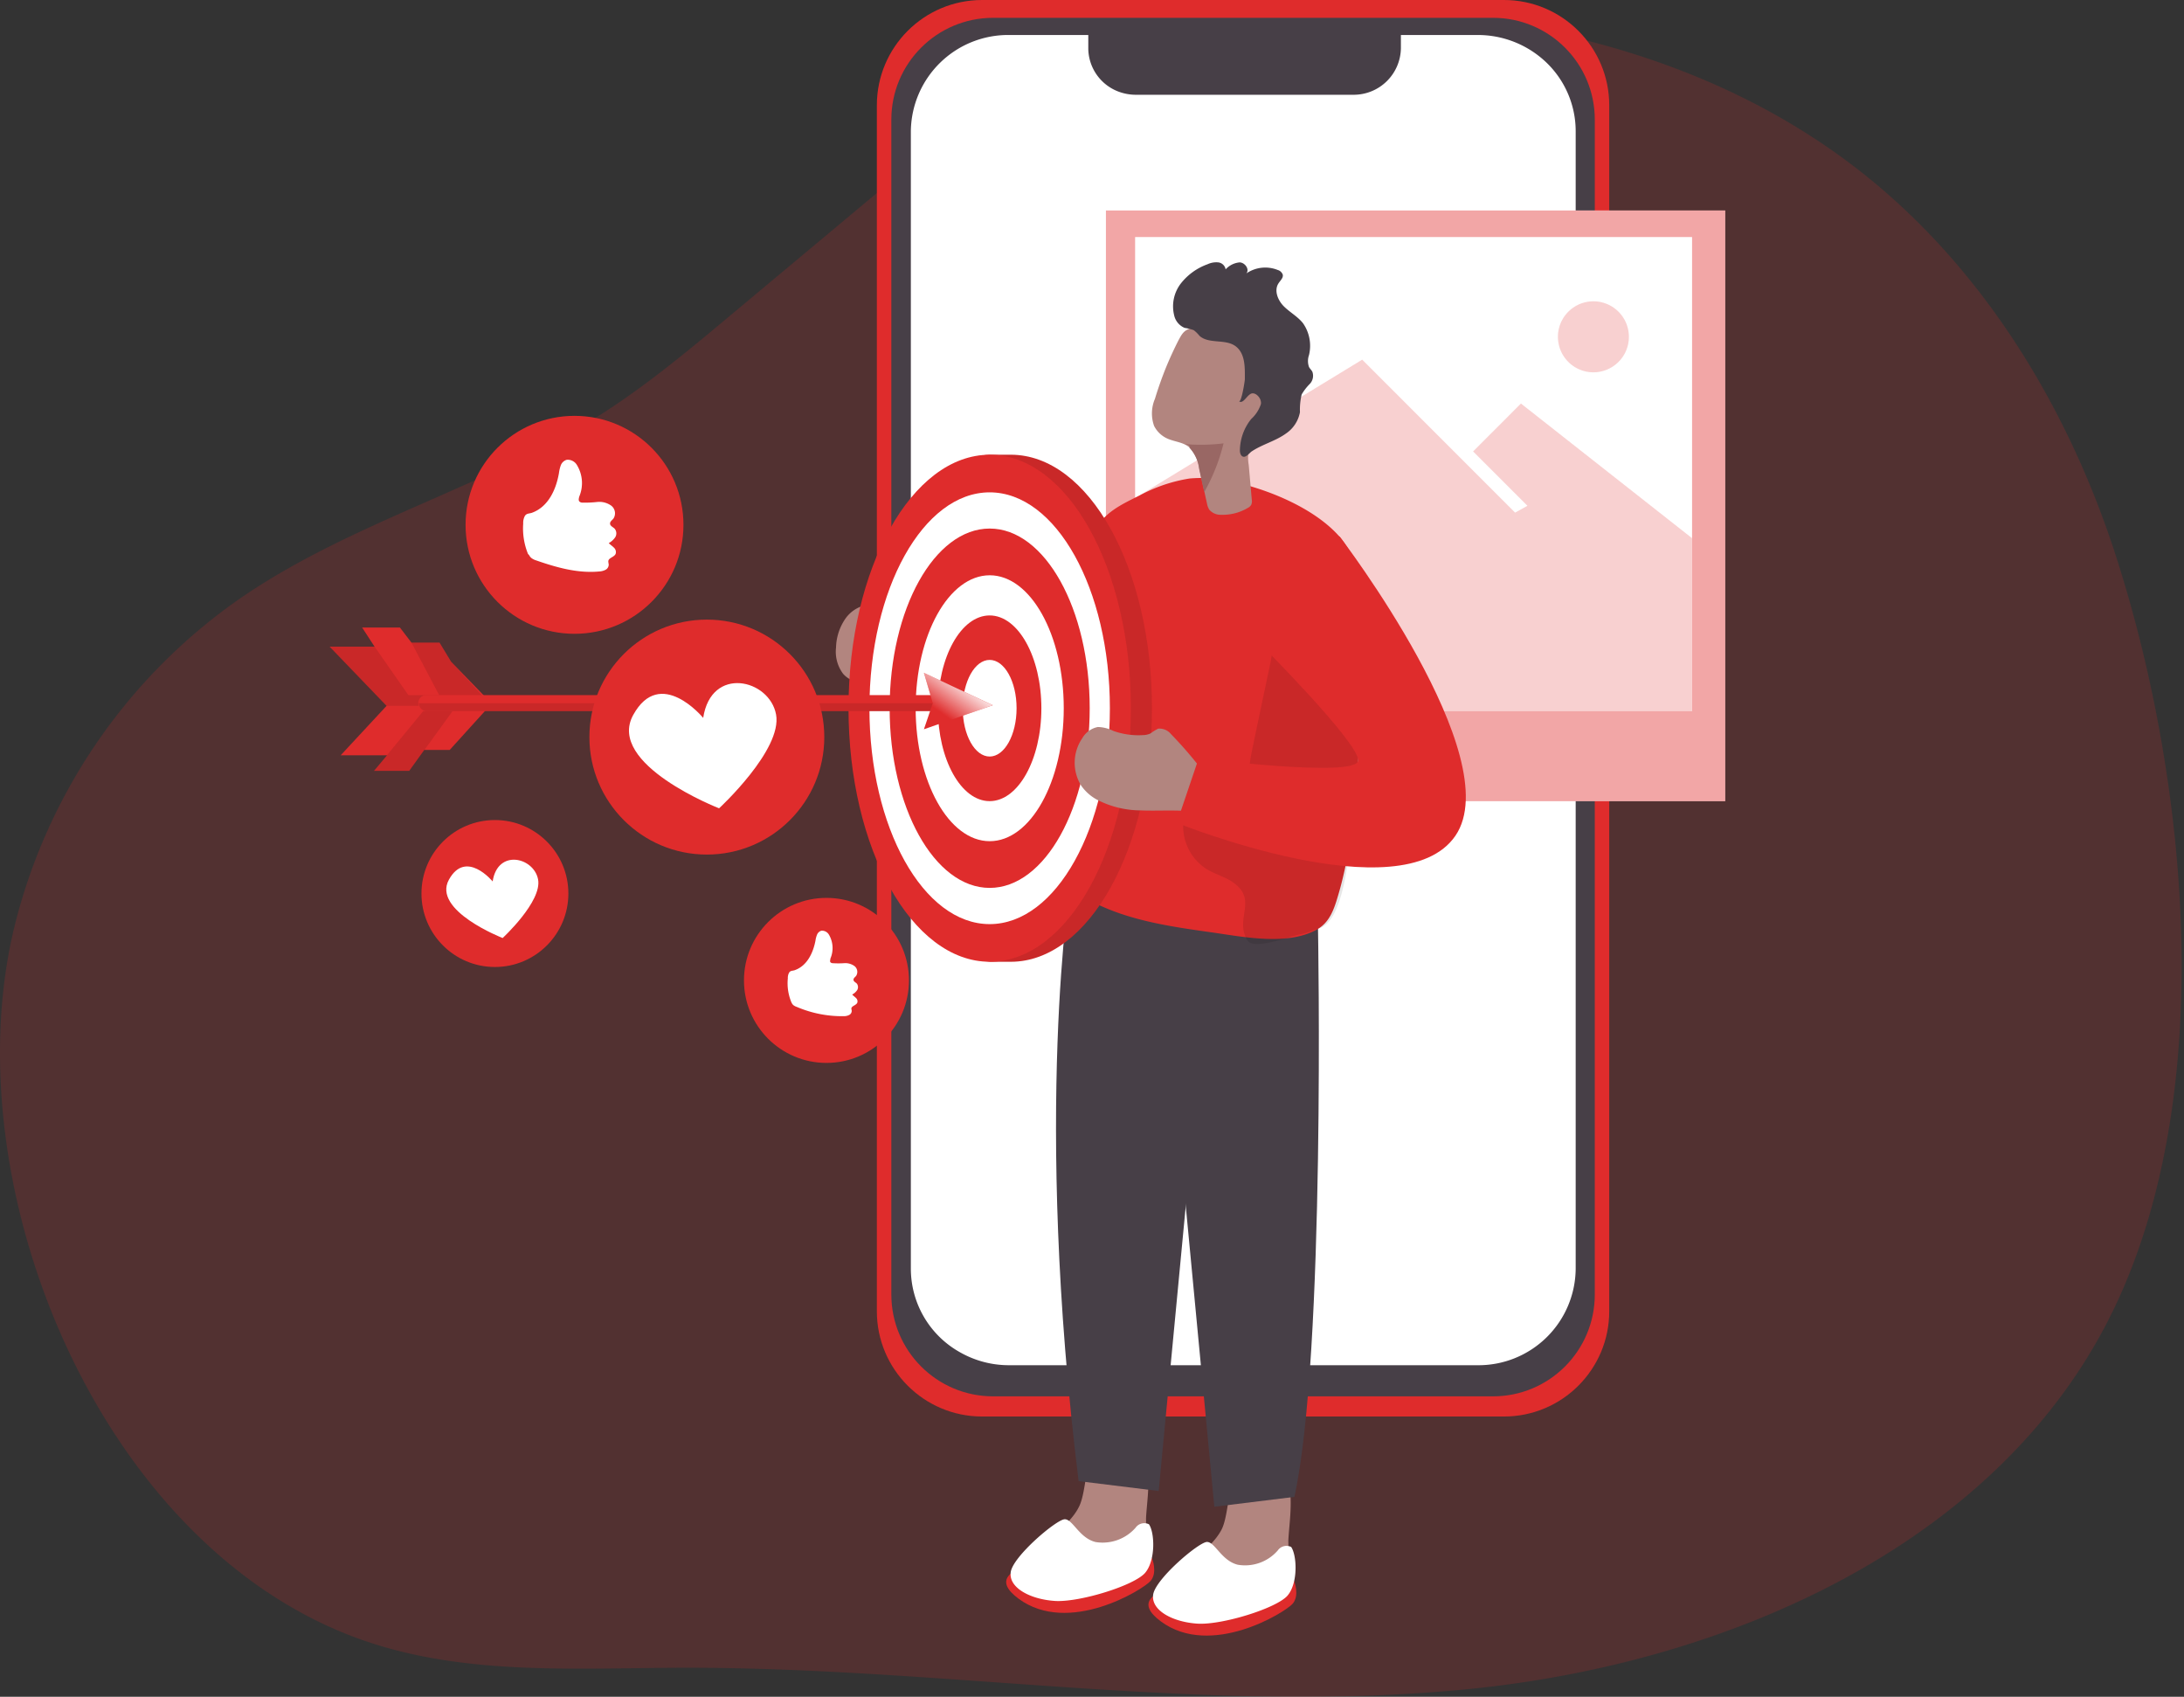 <svg xmlns="http://www.w3.org/2000/svg" width="309" height="240"><rect width="100%" height="100%" fill="#333333" stroke="none"/><defs><linearGradient id="a" x1="136.63" x2="133.19" y1="95.99" y2="100.86" gradientUnits="userSpaceOnUse"><stop offset=".01" stop-color="#fff"/><stop offset="1" stop-color="#fff" stop-opacity="0"/></linearGradient></defs><path fill="#df2c2c" d="M119.583 31.044l-16.217 13.542c-5.915 4.946-11.863 9.909-18.38 14.053-16.249 10.326-35.573 15.238-51.371 26.25a79.77 79.77 0 00-31.706 46.734c-8.647 36.911 12.74 88.558 50.72 100.806 14.103 4.562 29.291 3.492 44.112 3.467 37.078-.067 74.188 6.684 111.115 3.008 36.927-3.676 75.609-20.711 91.449-54.238 14.445-30.569 10.251-73.837.342-105.15-6.683-21.237-18.672-41.22-36.141-55.047C239.077 5.153 206.102-.495 175.09 2.17c-8.438.719-16.968 2.047-24.638 5.64-6.909 3.241-12.857 8.187-18.714 13.083z" opacity=".18"/><path fill="#df2c2c" d="M212.785 0h-73.829c-8.227 0-14.896 6.67-14.896 14.896v170.566c0 8.227 6.67 14.896 14.896 14.896h73.829c8.227 0 14.896-6.669 14.896-14.896V14.896C227.681 6.67 221.011 0 212.785 0z"/><path fill="#473f47" d="M211.234 2.52h-70.72c-7.955 0-14.404 6.449-14.404 14.403v166.18c0 7.954 6.449 14.403 14.403 14.403h70.721c7.955 0 14.403-6.449 14.403-14.403V16.923c0-7.954-6.448-14.403-14.403-14.403z"/><path fill="#fff" d="M222.933 18.569v160.916a13.757 13.757 0 01-13.893 13.618h-66.26a13.994 13.994 0 01-6.909-1.805 13.55 13.55 0 01-7.001-11.813V18.569A13.768 13.768 0 01142.78 4.95h11.195v1.98a6.583 6.583 0 004.178 5.99 7.01 7.01 0 002.548.485h30.778a6.684 6.684 0 006.725-6.584v-1.87h10.861a14.019 14.019 0 019.6 3.776 13.468 13.468 0 014.268 9.842z"/><path fill="#fff" d="M244.092 29.77H156.47v83.553h87.622z"/><path fill="#df2c2c" d="M244.092 29.77H156.47v83.553h87.622z" opacity=".42"/><path fill="#fff" d="M239.4 33.53h-78.8v67.062h78.8z"/><path fill="#df2c2c" d="M160.59 70.453l32.14-19.583 21.63 21.638 1.746-.969-7.686-7.686 6.767-6.776 24.203 19.04v24.47h-78.25z" opacity=".22"/><path fill="#b2857f" d="M127.29 84.735c-.159-.243-.46-.51-.694-.343a.685.685 0 00-.2.343 1.587 1.587 0 01-1.395.835c-.543.042-1.12-.083-1.671-.083a4.737 4.737 0 00-3.71 2.005 7.52 7.52 0 00-1.336 4.102 5.213 5.213 0 001.002 3.71c1.312 1.486 3.576 1.536 5.556 1.461l1.796-.058a1.671 1.671 0 001.871-1.37c.744-1.788 2.08-3.576 1.153-5.38-.802-1.588-1.286-3.902-2.372-5.222zm34.854 130.026c.05 1.625-.251 3.24-.885 4.737a7.979 7.979 0 01-3.45 3.2 13.568 13.568 0 01-10.026.986 2.013 2.013 0 01-1.153-.702 1.6 1.6 0 01-.21-.994c.076-1.855 1.313-3.434 2.64-4.729 1.33-1.295 2.808-2.506 3.618-4.177 1.538-3.116.393-11.404 6.266-10.067 4.871 1.128 3.35 8.279 3.2 11.746z"/><path fill="#df2c2c" d="M162.984 220.372s.836 2.055-.2 3.25c-1.036 1.195-11.571 7.745-18.672 2.507-7.102-5.239 9.683-5.999 9.683-5.999z"/><path fill="#fff" d="M162.558 215.6a1.504 1.504 0 00-1.897.493 6.2 6.2 0 01-5.64 2.022c-2.313-.552-3.232-3.217-4.369-3.225-1.136-.008-7.285 5.197-7.644 7.444-.36 2.247 2.782 3.885 6.24 4.11 3.46.226 11.313-2.189 12.8-4.01 1.487-1.821 1.312-5.69.51-6.834z"/><path fill="#b2857f" d="M182.277 217.956a11.17 11.17 0 01-.835 4.729 7.903 7.903 0 01-3.459 3.2 13.568 13.568 0 01-10.025.994 2.005 2.005 0 01-1.162-.702 1.746 1.746 0 01-.209-1.003c.076-1.846 1.32-3.425 2.64-4.728 1.32-1.304 2.79-2.507 3.626-4.136 1.53-3.116.393-11.395 6.258-10.067 4.829 1.111 3.3 8.263 3.166 11.713z"/><path fill="#df2c2c" d="M183.086 223.586s.835 2.046-.193 3.25c-1.027 1.203-11.554 7.744-18.647 2.506-7.093-5.238 9.591-5.982 9.591-5.982z"/><path fill="#fff" d="M182.68 218.81a1.504 1.504 0 00-1.897.493 6.124 6.124 0 01-5.648 2.022c-2.297-.552-3.233-3.217-4.361-3.225-1.128-.008-7.285 5.205-7.62 7.444-.333 2.239 2.774 3.885 6.25 4.11 3.475.226 11.295-2.189 12.79-4.002 1.496-1.812 1.287-5.689.485-6.842z"/><path fill="#473f47" d="M186.477 131.374s1.095 60.252-3.342 80.353l-11.328 1.395-7.837-82.492z"/><path fill="#473f47" d="M151.471 124.8s-5.321 32.499 1.137 84.698l11.328 1.395 7.837-82.5z"/><path fill="#df2c2c" d="M138.213 98.905c.126 2.181.836 4.077 2.732 4.704.158.057.32.102.485.134 3.484.693 8.045-1.955 11.22-4.261a43.766 43.766 0 003.818-3.091V73.09L139.583 90.4s-1.604 4.68-1.37 8.505z"/><path fill="#df2c2c" d="M152.517 99.422c0 1.094-.134 2.18-.142 3.275 0 6.007 1.395 12.214-.393 18.104-.41 1.32-.97 2.732-.51 4.027a5.013 5.013 0 002.507 2.423c5.296 2.899 11.429 3.784 17.402 4.62 4.495.635 10.861 1.971 15.038-.452 1.771-1.036 2.373-2.957 2.933-4.87 1.804-6.099 2.339-12.657 2.807-18.973.067-.836.125-1.671.175-2.507.346-5.753.46-11.512.343-17.277-.075-4.177-.41-8.697-3.133-11.855-3.634-4.177-10.66-6.984-15.99-7.962a18.196 18.196 0 00-5.256-.292 22.273 22.273 0 00-7.101 2.414c-2.64 1.312-5.013 2.415-6.3 5.013a35.924 35.924 0 00-2.948 9.533 33.827 33.827 0 00-.218 9.365c.16 1.52.543 3.041.702 4.561.057.281.085.566.084.853z"/><path fill="#df2c2c" d="M162.983 100.178c0 19.8-8.94 35.857-19.967 35.857h-2.85c-10.576-.919-17.126-16.642-17.126-35.857 0-19.416 6.216-35.248 16.951-35.858h3.025c11.061.008 19.967 16.057 19.967 35.858z"/><path fill="#020202" d="M162.983 100.178c0 19.8-8.94 35.857-19.967 35.857h-2.85c-10.576-.919-17.126-16.642-17.126-35.857 0-19.416 6.216-35.248 16.951-35.858h3.025c11.061.008 19.967 16.057 19.967 35.858z" opacity=".1"/><path fill="#df2c2c" d="M140.026 136.035c11.032 0 19.975-16.054 19.975-35.857 0-19.804-8.943-35.858-19.975-35.858-11.033 0-19.976 16.054-19.976 35.858 0 19.803 8.943 35.857 19.976 35.857z"/><path fill="#fff" d="M140.02 130.712c9.394 0 17.01-13.672 17.01-30.536 0-16.865-7.616-30.536-17.01-30.536-9.394 0-17.01 13.671-17.01 30.536 0 16.864 7.616 30.536 17.01 30.536z"/><path fill="#df2c2c" d="M140.023 125.589c7.816 0 14.152-11.379 14.152-25.415S147.84 74.76 140.023 74.76c-7.817 0-14.153 11.378-14.153 25.414 0 14.036 6.336 25.415 14.152 25.415z"/><path fill="#fff" d="M140.027 118.982c5.786 0 10.476-8.42 10.476-18.806 0-10.386-4.69-18.806-10.476-18.806-5.786 0-10.477 8.42-10.477 18.806 0 10.386 4.69 18.806 10.477 18.806z"/><path fill="#df2c2c" d="M140.019 113.317c4.042 0 7.318-5.88 7.318-13.134 0-7.253-3.276-13.133-7.318-13.133s-7.319 5.88-7.319 13.133c0 7.254 3.277 13.134 7.319 13.134z"/><path fill="#fff" d="M140.02 107.008c2.104 0 3.81-3.06 3.81-6.834 0-3.774-1.706-6.834-3.81-6.834s-3.81 3.06-3.81 6.834c0 3.774 1.706 6.834 3.81 6.834z"/><path fill="#020202" d="M177.06 133.426c1.739.518 5.757-1.095 7.102-1.32.836-.142 1.52-.543 2.314-.735 3.986-.995 4.462-12.181 4.846-15.189 1.036-7.953 2.615-16.2 2.732-24.178 0-3.074-.042-6.207-1.053-9.115-1.01-2.907-3.074-5.589-5.973-6.633-5.088-1.838-6.6 14.253-7.294 17.544-.877 4.178-1.77 8.355-2.631 12.532-.627 3.05-.276 5.489-2.69 7.753a1.11 1.11 0 01-.619.36 1.32 1.32 0 01-.61-.151 9.593 9.593 0 00-3.2-.76 2.506 2.506 0 00-1.445.225 2.43 2.43 0 00-.977 1.596 7.185 7.185 0 003.074 7.519c1.086.677 2.331 1.044 3.417 1.67 4.12 2.507.669 5.172 2.306 8.247a1.087 1.087 0 00.702.635z" opacity=".1"/><path fill="#b2857f" d="M163.284 60.24a3.877 3.877 0 002.022 1.854c1.028.418 2.19.477 3.016 1.228a5.272 5.272 0 011.354 2.925c.242 1.128.484 2.247.735 3.341.117.569.25 1.128.367 1.671.052.296.16.58.318.836a2.097 2.097 0 001.67.718 6.934 6.934 0 003.785-.977c.198-.096.363-.247.477-.435.099-.237.125-.499.075-.752l-.426-4.862a6.182 6.182 0 01.601-3.918c1.253-2.615 2.607-5.23 3.1-8.112a6.683 6.683 0 00-.334-4.002 6.875 6.875 0 00-4.437-3.192 12.883 12.883 0 00-7.31-.066c-.885.3-1.161.91-1.579 1.67a53.284 53.284 0 00-1.738 3.785 53.367 53.367 0 00-1.579 4.47 5.238 5.238 0 00-.117 3.818z"/><path fill="#473f47" d="M169.712 47.506c1.337 1.195 3.643.393 5.088 1.454 1.445 1.06 1.32 3.141 1.328 4.653 0 .268-.476 3.342-.835 3.142.585.417 1.036-.719 1.67-1.053.636-.334 1.588.635 1.43 1.47a4.963 4.963 0 01-1.37 2.097 7.202 7.202 0 00-1.596 4.453c0 .376.142.836.526.886.384.05.835-.527 1.094-.727 1.546-1.044 3.41-1.479 4.913-2.573a4.661 4.661 0 001.963-3.008 9.359 9.359 0 01.242-2.506 7.343 7.343 0 011.145-1.487 1.671 1.671 0 00.368-1.721c-.126-.251-.351-.435-.477-.685a2.505 2.505 0 010-1.671 5.574 5.574 0 00-.835-4.495c-.744-.952-1.855-1.546-2.715-2.398-.86-.852-1.429-2.256-.76-3.266.25-.393.693-.76.601-1.22a1.079 1.079 0 00-.727-.669 4.728 4.728 0 00-4.428.493c.493-.576-.192-1.537-.944-1.562a3.05 3.05 0 00-1.988.986 1.195 1.195 0 00-1.044-.986 2.907 2.907 0 00-1.504.26 8.405 8.405 0 00-3.793 2.731 5.305 5.305 0 00-.944 4.478 2.506 2.506 0 001.487 1.796c.441.066.875.175 1.295.326.3.235.572.504.81.802z"/><path fill="#996764" d="M167.6 62.81l.393.109c.114.015.22.068.3.15a.485.485 0 010 .268 5.272 5.272 0 011.354 2.924c.242 1.128.484 2.247.735 3.341a27.277 27.277 0 002.732-6.892c-1.83.226-3.678.26-5.514.1z"/><path fill="#b2857f" d="M165.666 103.824a2.088 2.088 0 00-1.796-.76 7.015 7.015 0 00-1.095.677 2.565 2.565 0 01-1.027.234 10.577 10.577 0 01-4.236-.594 5.196 5.196 0 00-2.18-.551 3.241 3.241 0 00-2.19 1.562 6.14 6.14 0 00-.2 6.684 6.458 6.458 0 002.18 1.988 13.51 13.51 0 006.258 1.563c2.172.091 4.37-.067 6.517.091.508.1 1.036.033 1.503-.192a2.333 2.333 0 00.719-1.905c.083-1.67.36-3.015-.602-4.41a56.613 56.613 0 00-3.851-4.387z"/><path fill="#df2c2c" d="M189.567 75.922s23.894 31.246 16.35 42.29c-7.545 11.045-39.417-1.82-39.417-1.82l3.1-9.149s22.39 2.833 22.557.335c.167-2.499-14.203-16.86-14.203-16.86s-2.59-21.02 11.613-14.796zM69.565 99.52l-5.731-5.914-1.646-2.707h-3.969l-1.637-2.139h-5.347l1.763 2.707H46.64l8.054 8.371-6.492 6.993h6.559l-1.838 2.197h4.979l2.13-2.958h3.601z"/><path fill="#020202" d="M54.694 99.84h14.87l-5.73-6.233-1.646-2.707h-3.969l3.919 7.427h-4.353l-4.787-6.859H46.64z" opacity=".1"/><path fill="#df2c2c" d="M137.086 99.456a1.12 1.12 0 01-1.128 1.128h-75.55a1.136 1.136 0 11-.192-2.264h75.733a1.136 1.136 0 011.137 1.136z"/><path fill="#020202" d="M135.146 99.46v1.128h-74.74a1.12 1.12 0 01-1.136-1.12h75.876z" opacity=".1"/><path fill="#020202" d="M52.93 109.028l6.943-8.438h4.152l-6.116 8.438z" opacity=".1"/><path fill="#df2c2c" d="M130.72 95.17l1.253 4.286-1.253 3.693 9.741-3.4z"/><path fill="url(#a)" d="M130.72 95.17l1.253 4.286-1.253 3.693 9.741-3.4z"/><path fill="#df2c2c" d="M81.284 89.648c8.513 0 15.414-6.901 15.414-15.414S89.797 58.82 81.284 58.82 65.87 65.721 65.87 74.234s6.901 15.414 15.414 15.414z"/><path fill="#fff" d="M74.87 78.53c.076.154.184.29.317.4.202.15.428.263.668.335 2.866.994 5.848 1.846 8.881 1.57.322-.01.639-.09.927-.233a.836.836 0 00.46-.777 3.443 3.443 0 01-.059-.41c0-.518.836-.601 1.036-1.07a.836.836 0 00-.242-.885c-.225-.234-.51-.4-.727-.643a2.6 2.6 0 00.92-.836 1.044 1.044 0 00-.076-1.186c-.225-.242-.626-.376-.66-.702-.033-.325.293-.51.476-.743a1.362 1.362 0 00-.326-1.838 2.907 2.907 0 00-1.971-.51c-.69.077-1.386.107-2.08.092a.585.585 0 01-.46-.184c-.134-.183-.05-.45 0-.668a4.92 4.92 0 00-.31-4.436 1.504 1.504 0 00-1.461-.769 1.278 1.278 0 00-.836.769c-.13.365-.22.743-.267 1.128-.401 2.289-1.487 4.737-3.801 5.589-.393.142-.744.067-1.003.426a2.022 2.022 0 00-.25 1.103 9.558 9.558 0 00.676 4.294z"/><path fill="#df2c2c" d="M116.931 150.343c6.446 0 11.671-5.226 11.671-11.672 0-6.446-5.225-11.671-11.67-11.671-6.447 0-11.672 5.225-11.672 11.671s5.225 11.672 11.671 11.672z"/><path fill="#fff" d="M112.016 141.86a.945.945 0 00.234.31c.15.115.32.203.501.259a16.25 16.25 0 006.684 1.303c.244 0 .484-.058.702-.167a.644.644 0 00.367-.585c0-.108-.05-.209-.05-.309 0-.392.643-.443.836-.835a.627.627 0 00-.176-.669c-.167-.175-.376-.309-.543-.493.285-.15.528-.369.71-.635a.836.836 0 00-.042-.902c-.167-.184-.467-.292-.484-.535-.017-.242.217-.384.367-.56a1.044 1.044 0 00-.225-1.394 2.206 2.206 0 00-1.487-.41c-.523.034-1.048.034-1.57 0a.46.46 0 01-.352-.142c-.1-.142 0-.342 0-.51a3.743 3.743 0 00-.184-3.341 1.144 1.144 0 00-1.094-.602.96.96 0 00-.618.577 3.54 3.54 0 00-.217.835c-.335 1.73-1.187 3.567-2.95 4.177-.3.1-.56.042-.76.31a1.529 1.529 0 00-.2.835 7.001 7.001 0 00.45 3.258c.026.079.06.155.101.226z"/><path fill="#df2c2c" d="M70.023 136.776c5.74 0 10.393-4.653 10.393-10.393 0-5.74-4.653-10.393-10.393-10.393-5.74 0-10.393 4.653-10.393 10.393 0 5.74 4.653 10.393 10.393 10.393z"/><path fill="#fff" d="M69.702 124.674s-3.793-4.603-6.19-.242c-2.398 4.36 7.602 8.246 7.602 8.246s5.622-5.18 5.013-8.305c-.61-3.124-5.723-4.344-6.425.301z"/><path fill="#df2c2c" d="M100.007 120.874c9.177 0 16.617-7.44 16.617-16.617s-7.44-16.617-16.617-16.617-16.617 7.44-16.617 16.617c0 9.178 7.44 16.617 16.617 16.617z"/><path fill="#fff" d="M99.49 101.54s-6.082-7.377-9.908-.4c-3.827 6.975 12.156 13.191 12.156 13.191s8.989-8.28 8.062-13.275c-.928-4.996-9.174-6.951-10.31.484z"/><path fill="#df2c2c" d="M225.441 52.662a5.021 5.021 0 100-10.042 5.021 5.021 0 000 10.042z" opacity=".22"/></svg>